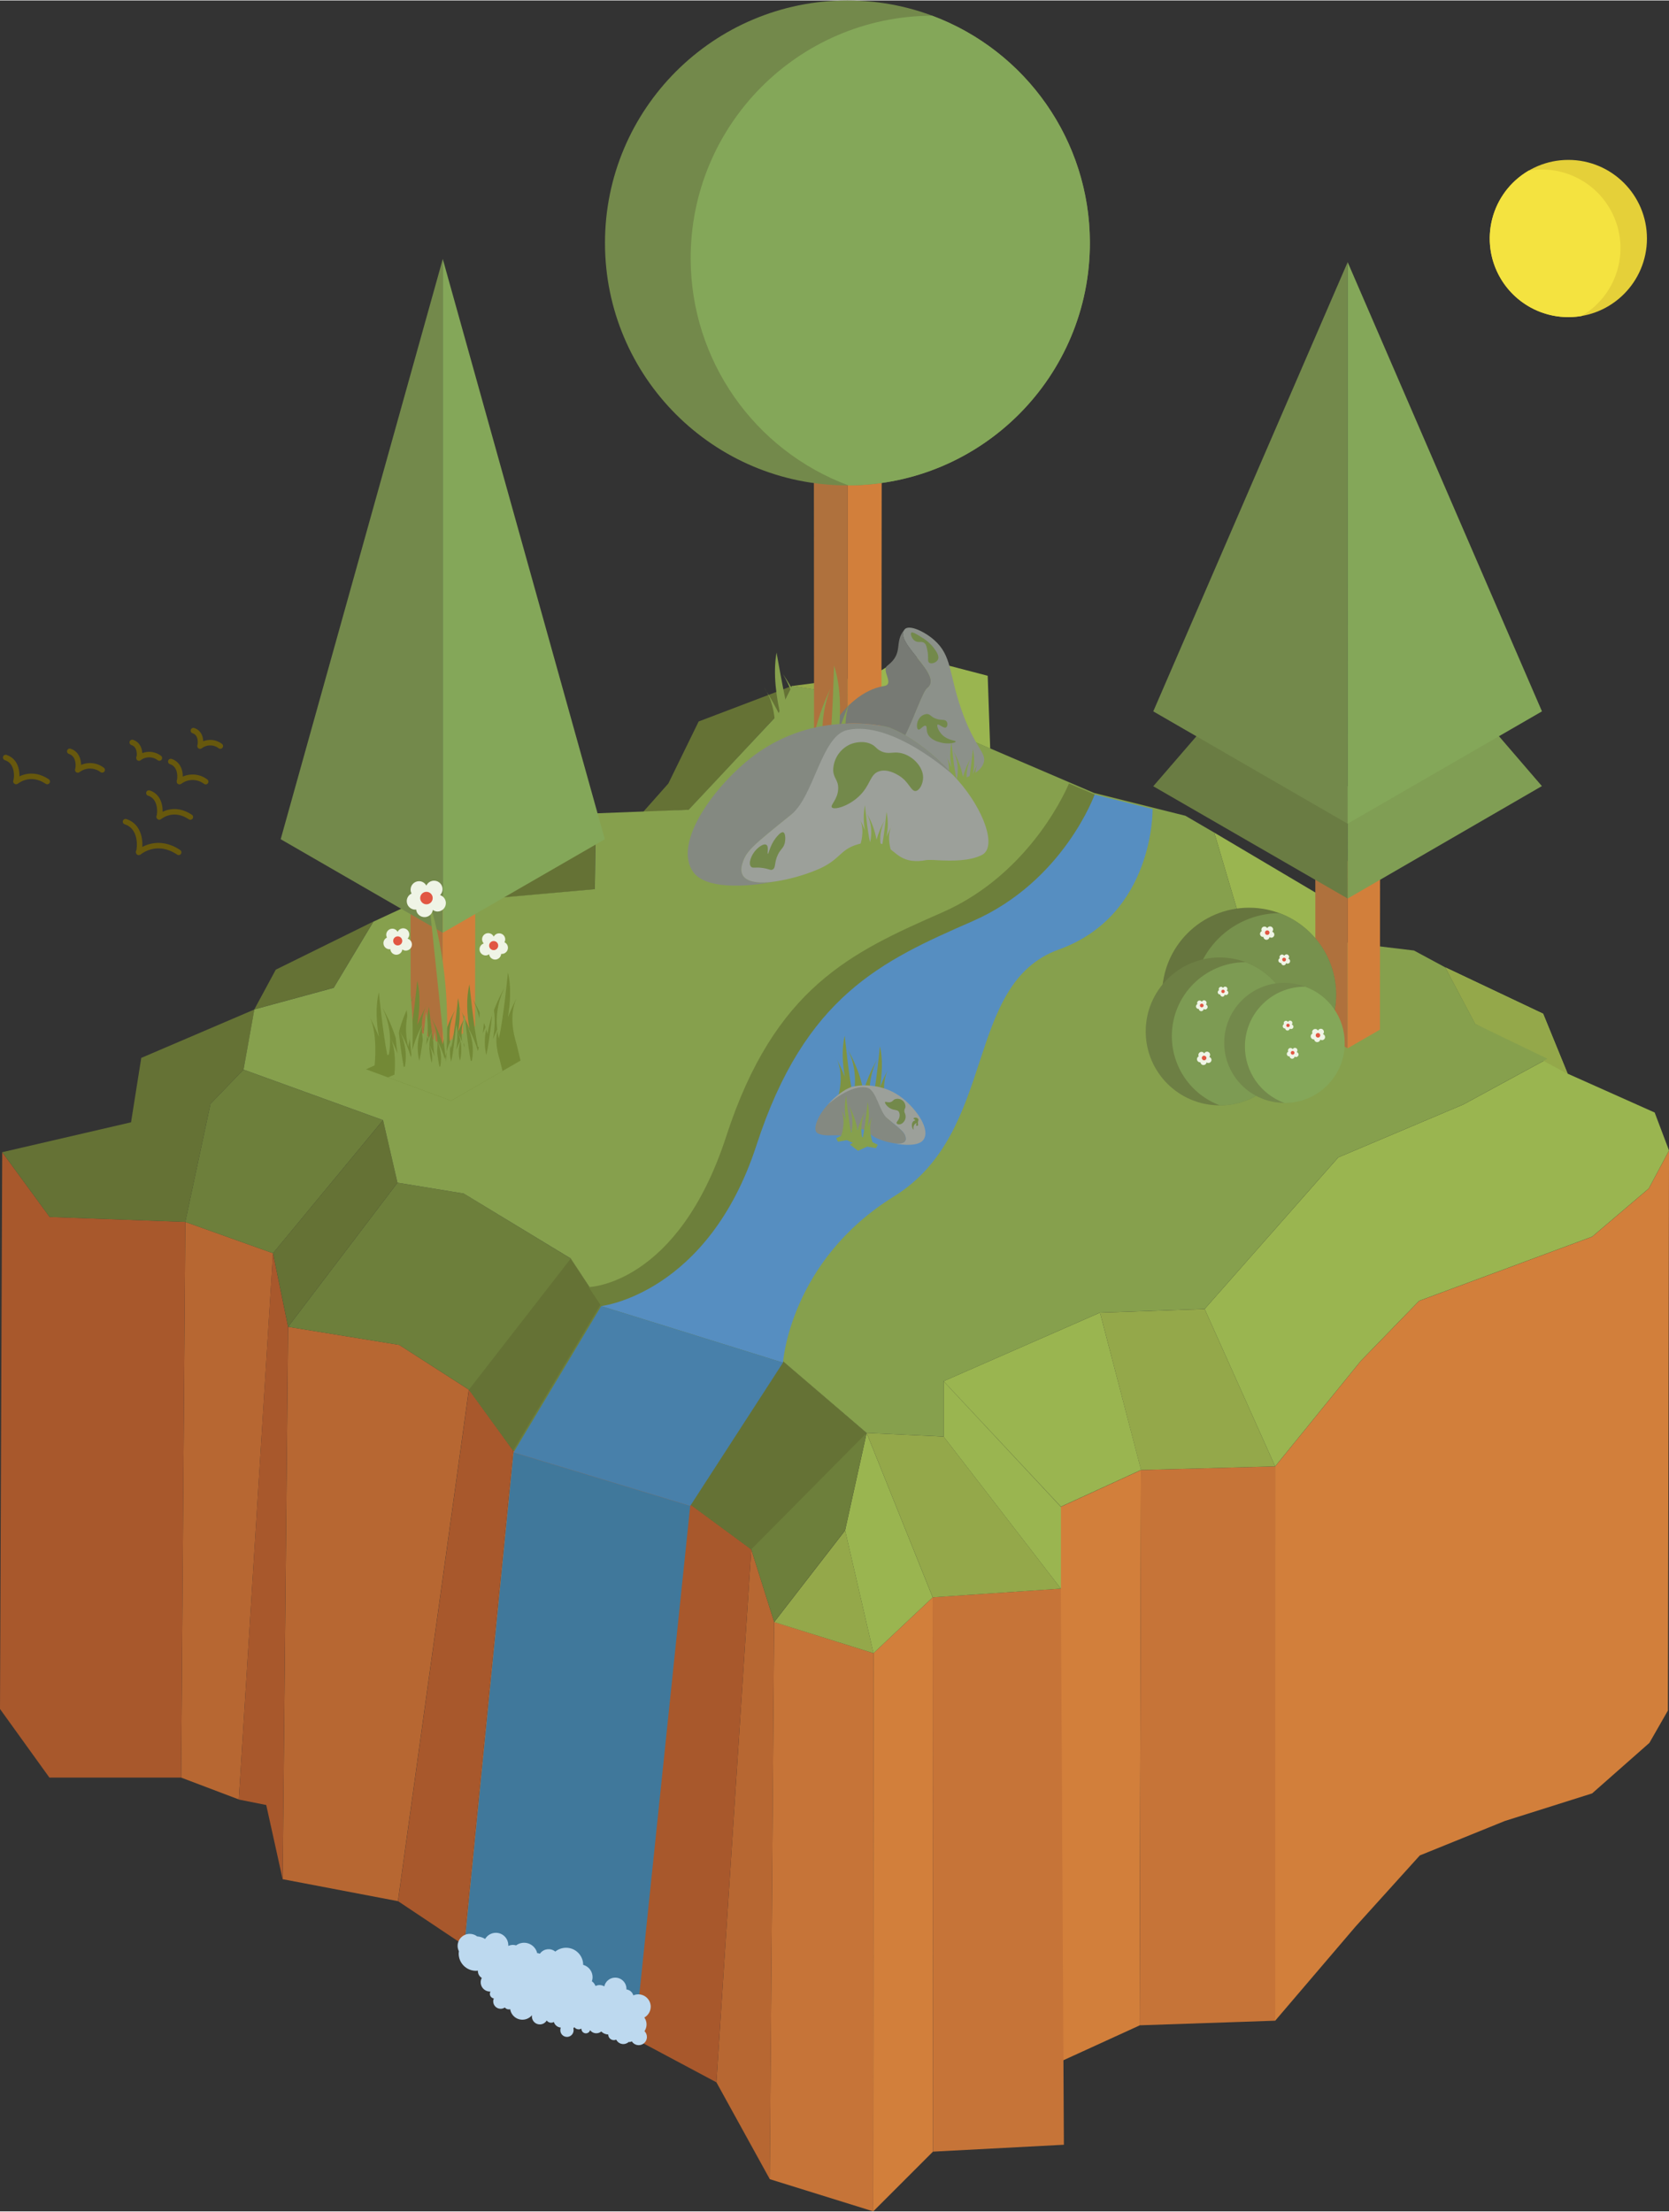 <?xml version="1.0" encoding="UTF-8"?>
<svg xmlns="http://www.w3.org/2000/svg" width="8.49in" height="11.25in" viewBox="0 0 611.45 809.89">
  <rect x="0" y="0" width="611.45" height="809.89" fill="#333333" stroke="none"/>
  <defs>
    <style>
      .cls-1 {
        fill: #6a7c43;
      }

      .cls-2 {
        fill: #f4e340;
      }

      .cls-3 {
        fill: #eff4e6;
      }

      .cls-4 {
        fill: #e5d039;
      }

      .cls-5 {
        fill: #7d9b53;
      }

      .cls-6 {
        fill: #7e9342;
      }

      .cls-7 {
        fill: #73894b;
      }

      .cls-8 {
        fill: #738936;
      }

      .cls-9 {
        fill: #657235;
      }

      .cls-10 {
        fill: #9ca09a;
      }

      .cls-11 {
        fill: #848981;
      }

      .cls-12 {
        fill: #84a759;
      }

      .cls-13 {
        fill: #b76732;
      }

      .cls-14 {
        fill: #66753e;
      }

      .cls-15 {
        fill: #8c918a;
      }

      .cls-16 {
        fill: #a8582c;
      }

      .cls-17 {
        fill: #af713d;
      }

      .cls-18 {
        fill: #bdd9ef;
      }

      .cls-19 {
        fill: #d27f3b;
      }

      .cls-20 {
        fill: #c67438;
      }

      .cls-21 {
        fill: #e15743;
      }

      .cls-22 {
        fill: #40789b;
      }

      .cls-23 {
        fill: #6d7f44;
      }

      .cls-24 {
        fill: #6d7f3b;
      }

      .cls-25 {
        fill: #94a84a;
      }

      .cls-26 {
        fill: #86a04d;
      }

      .cls-27 {
        fill: #9ab550;
      }

      .cls-28 {
        fill: #809e54;
      }

      .cls-29 {
        fill: #568ec1;
      }

      .cls-30 {
        fill: #4880aa;
      }

      .cls-31 {
        fill: #777a74;
      }

      .cls-32 {
        fill: #77914d;
      }

      .cls-33 {
        fill: none;
        stroke: #67580d;
        stroke-linecap: round;
        stroke-miterlimit: 10.03;
        stroke-width: 2.01px;
      }
    </style>
  </defs>
  <g id="campground">
    <g id="dirt">
      <path id="dirtL1" class="cls-19" d="M320,605.43l21.69-20.44,.1,203.03-21.88,21.88,.09-204.46Zm68.04,149.81l29.45-13.46,.51-203.43-29.36,13.46v29.98l-.6,173.44Zm79.1-15.15l29.45-34.5,23.57-26.08,31.14-12.62,31.98-10.1,20.99-18.51,6.78-11.85,.41-205.12-7.43,13.92-20.72,17.63-63.41,23.52-21.35,21.99-31.39,38.65-.02,203.1Z"/>
      <path id="dirtL2" class="cls-20" d="M418,538.31l49.16-1.32v203.06l-49.65,1.69,.49-203.43Zm-29.35,43.46l-46.97,3.18,.11,203.07,47.97-2.53-1.11-203.71Zm-105.03,12.22l-1.61,204.11,37.87,11.78,.12-204.46-36.38-11.43Z"/>
      <path id="dirtS1" class="cls-13" d="M283.63,593.99l-1.61,204.11-19.56-35.49,12.78-195.23,8.38,26.6Zm-113.68,118.37l15.08,21.12,47.26,13.07,20.4-195.76-64.69-19.59-18.05,181.16Zm-23.68-219.87l-40.72-6.63-2,202.35,42.23,8.05,25.98-187.38-25.5-16.39Zm-46.24-33.58l-32.14-11.47-1.52,203.56,21.12,8,12.54-200.08Z"/>
      <path id="dirtS2" class="cls-16" d="M252.68,550.77l22.56,16.62-12.78,195.23-30.17-16.09,20.4-195.76Zm-106.87,145.48l24.14,16.11,18.05-181.16-16.2-22.33-25.98,187.37Zm-58.32-37.21l10.05,2,6,27.15,2-202.35-5.53-26.98-12.52,200.18ZM0,625.86l18.1,25.13h48.27l1.52-203.56-49.7-1.81L.81,421.9l-.81,203.96Z"/>
    </g>
    <g id="campground-top">
      <path id="campgroundL1" class="cls-27" d="M319.96,247.19l12.21-7.54,29.68,7.73,.92,26.69-42.19-18.16-.62-8.72Zm169.9,97.48l-5.94-16.69-39.07-23.15,10.57,35.7,34.43,4.14Zm39.66,9.52l10.99,20.71,26.44,12.78-30.85,16.75-45.83,19.39-48.94,55.53,25.83,57.64,31.39-38.65,21.35-21.99,63.41-23.52,20.72-17.63,7.43-13.92-5.26-13.91-31.86-14.23-8.99-21.99-35.83-16.97Zm-126.52,126.48l-57.29,25.11,42.97,45.97,29.36-13.46-15.04-57.62Zm-82.99,124.75l21.69-20.44-24.2-60.21-7.89,35.68,10.39,44.97Zm25.69-99.6v20.28l42.97,55.71v-29.98l-42.97-46Z"/>
      <path id="campgroundL2" class="cls-25" d="M317.5,524.74l28.2,1.33,42.97,55.71-46.97,3.18-24.21-60.21Zm100.51,13.57l49.16-1.32-25.83-57.64-38.34,1.33,15.01,57.63Zm-108.39,22.15l-25.98,33.58,36.38,11.39-10.39-44.97Zm10.99-304.5l-.62-8.72-29.79,3.88,30.41,4.85Zm208.87,98.28l10.99,20.71,33.85,18.28-8.99-21.99-35.85-17Z"/>
      <path id="campgroundS1" class="cls-24" d="M140.33,410.16l-40.31,48.75-32.14-11.46,9.23-43.25,12.09-12.54,51.12,18.51Zm5.29,22.92l-40.07,52.79,40.72,6.64,25.52,16.39,37.29-48.04-39.19-23.81-24.28-3.97Zm63.46,27.76l-37.29,48.04,16.2,22.31,64.69,19.59,22.56,16.62,8.38,26.6,25.98-33.58,7.89-35.68-30.85-26.43-66.54-20.72-11.02-16.75Zm66.16,106.55l8.38,26.6,25.98-33.58,7.89-35.68-42.25,42.65Z"/>
      <path id="campgroundS2" class="cls-9" d="M140.33,410.16l5.29,22.92-40.07,52.79-5.53-26.98,40.31-48.72Zm77.53-84.56l.44-27.76-43.17,10.07-.35,21.63,43.08-3.94Zm72.28-74.48l-34.18,13-11.11,22.73-9.32,10.51,16.79-.9,32.57-34.82,5.26-10.52Zm-189.12,103.94l-7.84,14.52,29.08-7.93,14.54-24.25-35.79,17.65Zm-23.9,49.14l12.09-12.54,4-22.04-41.46,17.74-3.78,23.82,29.15-6.98Zm-9.23,43.25l9.23-43.25L.81,421.9l17.38,23.74,49.7,1.81Zm218.76,50.86l-33.98,52.47,22.56,16.62,42.25-42.65-30.83-26.43Zm-114.85,10.57l16.2,22.31,32.11-53.6-10.99-16.75-37.32,48.04Z"/>
      <polygon id="campround-base" class="cls-26" points="217.9 325.55 149.15 331.71 136.81 337.44 122.26 361.69 93.18 369.61 89.22 391.65 140.33 410.16 145.62 433.07 169.87 437.04 209.08 460.83 220.1 477.58 286.64 498.3 317.5 524.74 345.7 526.06 345.7 505.79 402.99 480.67 441.33 479.34 490.25 423.82 536.08 404.43 566.93 387.68 540.49 374.91 529.46 354.19 518.01 348.02 455.43 340.53 444.86 304.83 434.28 298.66 400.78 290.29 320.58 255.91 290.17 251.06 284.89 261.65 252.28 296.46 218.34 297.77 217.9 325.55"/>
    </g>
  </g>
  <g id="river">
    <path id="riverE" class="cls-24" d="M220.38,478.45l-4.73-7.14s32.65-.6,50.4-55.19,45.8-67.42,79.13-82.04c33.34-14.62,46.44-47.25,46.44-47.25l9.62,4.11s10.65,40.94-24.39,53.55c-35.04,12.62-79.49,92.84-117.68,116.51-38.19,23.67-38.81,17.46-38.81,17.46Z"/>
    <path id="riverL" class="cls-29" d="M286.85,498.99l-66.57-20.72s39.13-4.39,56.88-58.99c17.76-54.6,45.81-67.43,79.13-81.99,33.33-14.56,44.74-46.41,44.74-46.41l21.24,5.31s.67,38.85-34.37,51.47-22.21,66.77-60.38,90.44c-38.18,23.67-40.67,60.89-40.67,60.89Z"/>
    <polygon id="riverS1" class="cls-30" points="220.27 478.27 286.85 498.99 252.87 551.48 188.14 531.88 220.27 478.27"/>
    <polygon id="riverS2" class="cls-22" points="188.14 531.88 252.87 551.48 232.46 747.35 185.18 734.27 170.08 713.14 188.14 531.88"/>
    <path id="river-grass1" class="cls-6" d="M325.26,407.16c-1.07-3.39-2.76-10.73,.51-16.33-1.28,2.36-2.42,4.79-3.41,7.29,.78-4.73,1.15-10.29,0-15,0,0-1.36,14.07-2.84,21.14l-.51-.27c-.97-5.39-.18-10.94,2.25-15.85-2.14,3.67-3.8,7.59-4.96,11.67-1.14-8-5.74-15.56-5.74-15.56,2.66,5.31,3.37,11.39,2,17.17-1.56-6.61-3.07-22.19-3.07-22.19-1.19,4.69-.81,10.25,0,15-.99-2.5-2.13-4.93-3.41-7.3,3.27,5.61,1.58,13,.51,16.34l-3,1.55,1.1,2,5.17-.94,3.71,1.7-1.82,1,4.86,3.76,5.49-2.51,5.17,1,1.1-2-3.11-1.67Zm-6-1.85h0Z"/>
    <path id="river-rockL" class="cls-10" d="M331.7,416.17c-.5-1.66-1.34-2.35-6.55-6.54-3.01-2.31-6.51-3.91-10.23-4.67-6-1.36-11.3-.84-11.54-.59l-.09,.1c1.87-2.17,4.08-4.02,6.54-5.49,.7-.39,1.42-.72,2.17-1,2.44-.57,4.96-.71,7.45-.4,4.12,.42,8.03,2.01,11.27,4.6,5.21,4.19,10.28,11.51,7.55,15.22-1.62,2.21-6.65,2.09-11.06,1.23,2.9,.38,5.2-.07,4.49-2.46Z"/>
    <path id="river-rockS" class="cls-11" d="M302.8,405.01l.5-.54,.09-.1c.24-.25,8.27-7.45,14.26-6.1,3.47,.79,4.44,8.89,7.51,11.36,5.21,4.19,6.05,4.88,6.55,6.54,.71,2.39-1.59,2.84-4.49,2.41-1.81-.3-3.58-.8-5.29-1.48-3.73-1.48-3.09-3-6.42-3.69-.55-.12-1.13-.15-1.69-.08-2.1,.28-2.55,2.16-4.82,2.46-.63,.07-1.27,.05-1.89-.08h-1.71c-1.7,.08-4.16,.15-5.84-.73-2.02-1.04-.24-6.02,3.24-9.97Z"/>
    <path id="river-moss" class="cls-7" d="M334.83,412.1c.26-.53,.75-.9,.88-.81s-.23,.75,0,.94c.21,.09,.45,.02,.59-.16,.21-.27-.12-.56,0-1.22s.26-.61,.17-.93c-.1-.29-.34-.51-.63-.61-.51-.19-1.14,0-1.17,.24s.63,.37,.6,.61-.38,.17-.7,.43c-.37,.43-.55,1-.48,1.56,0,.81,.44,1.5,.57,1.47s-.2-.75,.17-1.52Zm-3.08-3.67c-.11-.76-.54-1.07-.42-1.9,.08-.56,.31-.63,.39-1.17,.04-.72-.19-1.44-.65-2-.77-.89-1.99-1.24-3.12-.9-.81,.29-.79,.83-1.66,1.08-1.08,.31-1.87-.31-2.05,0s.61,1.57,1.9,2.3c1.51,.86,2.55,.38,3.16,1.25,.32,.62,.39,1.33,.2,2-.29,1.27-1.22,1.73-1,2.2s1,.49,1.59,.3c1.19-.57,1.86-1.86,1.66-3.16Z"/>
    <path id="river-grass2" class="cls-26" d="M319.64,418.24c-.66-2.08-1.69-6.59,.32-10-.79,1.45-1.49,2.94-2.1,4.47,.61-3.03,.61-6.16,0-9.19,0,0-.84,8.64-1.75,13l-.31-.17c-.59-3.31-.11-6.72,1.38-9.73-1.29,2.25-2.3,4.65-3,7.15-.61-3.37-1.8-6.6-3.53-9.56,1.64,3.26,2.07,7,1.21,10.55-.95-4.07-1.88-13.63-1.88-13.63-.61,3.04-.61,6.16,0,9.2-.61-1.53-1.31-3.03-2.1-4.48,2,3.44,1,8,.31,10l-1.85,.95,.67,1.25,3.18-.58,2.28,1-1.12,.6,3,2.31,3.38-1.54,3.17,.58,.68-1.25-1.94-.93Zm-3.69-1.14h0Z"/>
    <path id="river-bubbles" class="cls-18" d="M238.4,734.96c0-2.52-2.03-4.56-4.55-4.57-.63,0-1.25,.13-1.83,.38-.33-1.17-1.32-2.02-2.52-2.17,0-.08,0-.15,0-.23,0-2.27-1.85-4.1-4.12-4.1-1.92,0-3.58,1.34-4,3.21-.52-.32-1.12-.48-1.73-.49-.51,0-1.02,.13-1.48,.35-.26-.7-.72-1.3-1.33-1.74,.17-.48,.26-.98,.26-1.48,0-2.11-1.41-3.97-3.45-4.53h0c0-3.46-2.82-6.27-6.28-6.26-1.43,0-2.83,.5-3.94,1.4-1.65-1.36-4.09-1.11-5.45,.54-.06,.08-.13,.16-.18,.24-.32-.13-.66-.2-1-.21-.62-2.65-3.28-4.29-5.93-3.67-.65,.15-1.26,.43-1.79,.83-.37-.11-.75-.17-1.14-.18-.59,0-1.18,.14-1.72,.38,0-.08,0-.17,0-.25,0-2.52-2.04-4.56-4.56-4.56-1.61,0-3.11,.86-3.93,2.25-.88-.54-1.88-.86-2.92-.93-.77-.6-1.71-.93-2.69-.93-2.45-.02-4.45,1.95-4.47,4.4,0,.67,.16,1.33,.46,1.93-.04,.29-.07,.58-.07,.87,0,3.5,2.83,6.33,6.33,6.33h0c.24,0,.47-.03,.71-.06,0,.06,0,.11,0,.17,0,1.02,.54,1.97,1.42,2.49-.88,1.66-.26,3.72,1.4,4.6,.49,.26,1.04,.4,1.6,.4h.18c-.14,.25-.22,.53-.22,.82,0,.85,.61,1.57,1.45,1.7-.59,1.39,.05,2.99,1.44,3.58,.34,.14,.7,.22,1.07,.22,.55,0,1.08-.17,1.53-.48,.06,.08,.13,.15,.2,.22,.48,.43,1.14,.59,1.76,.42,.39,2.48,2.71,4.17,5.19,3.78,1.1-.17,2.1-.75,2.81-1.61-.03,.16-.04,.32-.05,.48,0,1.61,1.31,2.92,2.92,2.91,1.04,0,1.99-.55,2.51-1.44,.6,.83,1.73,1.06,2.62,.55,.34,1.14,1.35,1.95,2.53,2.05-.1,.27-.15,.55-.15,.83-.09,1.34,.93,2.49,2.27,2.58s2.49-.93,2.58-2.27c0-.1,0-.21,0-.31,0-.21-.03-.41-.09-.61,.14-.1,.26-.22,.36-.36,.39,.5,.99,.79,1.62,.79,.35,0,.69-.09,1-.26v.08c-.02,.89,.69,1.62,1.58,1.64,.72,.01,1.36-.45,1.57-1.14,.98,1.26,2.79,1.49,4.05,.51,.02-.01,.04-.03,.06-.04,.67,.68,1.58,1.07,2.54,1.09h0c0,1.14,.93,2.07,2.07,2.07h0c.29,0,.58-.06,.85-.19,.7,1.44,2.44,2.04,3.88,1.33,.24-.12,.47-.27,.67-.45,.09,0,.18,0,.27,0,.32,0,.63-.08,.9-.24,.89,1.4,2.74,1.81,4.14,.92,.87-.55,1.39-1.52,1.39-2.55,0-.79-.32-1.55-.88-2.11,1.02-1.52,1-3.51-.06-5,1.42-.79,2.31-2.29,2.33-3.92Zm-12.12-2.53h0Z"/>
  </g>
  <g id="birds">
    <path id="birds-2" class="cls-33" d="M69.73,299.12c-5.81-3.9-10.41-.76-11.37,0m-.07-.06c.37-.79,1.14-7.1-3.74-8.72m8.02-11.55c4.12,1.35,3.47,6.67,3.15,7.33,0,0,0,.08,.06,.05,2.83-2.15,6.74-2.15,9.57,0m-4.5-18.7c3.17,1,2.68,5.14,2.44,5.66,0,0,0,.05,.05,0,2.18-1.66,5.2-1.66,7.37,0m-32.26-1.33c3.22,1.06,2.77,5.22,2.47,5.71,0,0,0,.06,0,0,2.21-1.68,5.27-1.68,7.47,0m-32.83-2.46c3.82,1.25,3.22,6.19,2.93,6.81,0,0,0,.07,.06,0,2.62-1.99,6.25-1.99,8.88,0m8.56,18.96c6.27,2.06,5.29,10.15,4.79,11.16,0,.06,0,.12,.1,.08,1.21-.95,7.12-5.02,14.58,0M2.08,277.32c4.91,1.62,4.13,7.94,3.75,8.74m.07,.06c1-.74,5.58-3.89,11.4,0"/>
  </g>
  <g id="fir">
    <polygon id="fir-trunkS" class="cls-17" points="150.38 320.98 150.48 375.82 162.2 382.69 162.2 382.64 162.2 327.85 150.38 320.98"/>
    <polygon id="fir-trunkL" class="cls-19" points="162.2 327.8 162.2 327.85 162.2 382.64 174.03 375.82 174.12 320.98 162.2 327.8"/>
    <polyline id="firS" class="cls-7" points="162.22 94.69 102.83 307.25 162.21 341.53"/>
    <polygon id="firL" class="cls-12" points="162.21 94.7 221.57 307.27 162.21 341.52 162.21 94.7"/>
  </g>
  <g id="grass">
    <path id="grassS" class="cls-8" d="M189.24,382.29c-1.17-3.69-3-11.7,.55-17.82-1.39,2.58-2.62,5.25-3.7,7.97,.85-5.15,1.26-11.22,0-16.34,0,0-1.65,17.01-3.34,24.21-1.51-6.3-.75-12.94,2.14-18.74,0,0-5,8.26-6.26,17.01-1.27-4.46-3.09-8.74-5.43-12.74,2.66,5.35,3.53,11.41,2.47,17.29l-.58,.32c-1.6-7.71-3.09-23.07-3.09-23.07-1.29,5.06-.91,11.16-.04,16.33-.56-1.45-1.18-2.83-1.74-4,.13-.28,.27-.56,.43-.83,0,0-.17,.3-.44,.82-.86-1.84-1.61-3.25-1.87-3.73-.08-1.19-.26-2.37-.54-3.52,0,0-1.25,12.87-2.53,18.34-1.15-4.78-.57-9.8,1.63-14.2-2.33,3.98-3.93,8.33-4.75,12.86-.95-3.35-2.31-6.57-4.06-9.58,2.02,4.05,2.67,8.64,1.87,13.09l-.43,.23c-1.21-5.84-2.34-17.47-2.34-17.47-1,3.87-.68,8.47,0,12.37-.79-1.93-1.68-3.82-2.67-5.65,0-2.8,.72-5.55,2.07-8-1.39,2.58-2.64,5.23-3.72,7.95,.85-5.15,1.26-11.22,0-16.34,0,0-1.65,17.01-3.34,24.21-1.51-6.3-.75-12.94,2.14-18.74,0,0-5,8.26-6.25,17.01-1.27-4.45-3.09-8.73-5.42-12.73,2.66,5.35,3.53,11.41,2.47,17.29l-.57,.3c-1.6-7.71-3.09-23.07-3.09-23.07-1.3,5.12-.89,11.18,0,16.35-1.09-2.74-2.34-5.41-3.73-8,3.57,6.12,2.16,18.44,2.16,18.44l-3.15,1.43,31.19,11.52,25.43-14.72m-48.55-.84h0Zm13.58-3.3c-.83-2.84-1.24-5.79-1.21-8.75,1.29,2.73,1.71,5.78,1.21,8.75Zm14.2-11c-.57,1.13-1.38,2.82-2.09,4.62,.52-2.94,.69-5.94,.51-8.92,.75,1.36,1.28,2.82,1.58,4.34v-.04Zm-.25,10c-.63-2.72-1-6.53,.27-9.91,.58,3.31,.49,6.69-.27,9.96v-.05Z"/>
    <path id="grassL" class="cls-26" d="M182.99,387.69c-.87-2.73-2.23-8.66,.41-13.18-1.03,1.93-1.95,3.91-2.76,5.94,.63-3.82,.94-8.31,0-12.09,0,0-1.21,12.57-2.47,17.92-1.12-4.66-.55-9.57,1.59-13.87-2.28,3.87-3.86,8.1-4.67,12.51-.94-3.29-2.28-6.45-4-9.4,1.97,3.96,2.61,8.45,1.82,12.79l-.41,.22c-1.16-5.7-2.26-17.09-2.26-17.09-1,3.79-.66,8.28,0,12.09-.42-1.07-.88-2.09-1.3-3,.1-.21,.21-.42,.32-.63l-.32,.62c-.64-1.37-1.2-2.41-1.39-2.76-.06-.86-.19-1.71-.4-2.55,0,0-.92,9.52-1.87,13.58-.85-3.54-.42-7.26,1.2-10.51-1.72,2.95-2.9,6.17-3.51,9.52-.7-2.49-1.71-4.88-3-7.12,1.49,3.03,1.96,6.46,1.34,9.77l-.31,.17c-.91-4.36-1.74-12.97-1.74-12.97-.61,3.02-.61,6.14,0,9.16-.57-1.43-1.22-2.83-1.94-4.19,0-2.07,.53-4.11,1.53-5.92-1.03,1.91-1.95,3.88-2.76,5.89,.63-3.82,.94-8.31,0-12.09,0,0-1.21,12.57-2.47,17.92-1.13-4.66-.59-9.57,1.54-13.87-2.27,3.89-3.83,8.14-4.63,12.56-.94-3.29-2.28-6.45-4-9.4,1.97,3.96,2.61,8.45,1.82,12.79l-.41,.23c-1.19-5.71-2.29-17.08-2.29-17.08-1,3.79-.66,8.28,0,12.09-.8-2.02-1.72-3.98-2.75-5.89,2.64,4.53,1.59,13.65,1.59,13.65l-2.3,1,23.09,8.53,18.83-10.86m-35.95-.62h0Zm10-2.45c-.61-2.1-.91-4.28-.89-6.47,.96,2.01,1.29,4.27,.93,6.47h-.04Zm10.5-8.11c-.42,.84-1,2.09-1.54,3.42,.39-2.18,.51-4.39,.37-6.6,.56,.99,.97,2.06,1.21,3.18h-.04Zm-.14,7.46c-.65-2.41-.58-4.97,.2-7.34,.42,2.44,.35,4.93-.2,7.34Zm-11.36-58.8c6.45,21.14,7.42,40.5,6.22,59.14m16.84-42.02c-4.66,15.28-5.36,29.26-4.49,42.73m-24.84-1.67c.87-13.48,.16-27.46-4.5-42.74"/>
    <path id="grass-flowerP" class="cls-3" d="M161.25,327.7c.56-.57,.88-1.35,.88-2.15,0-1.72-1.39-3.11-3.11-3.11-1.21,0-2.31,.7-2.82,1.8-.53-.98-1.55-1.6-2.67-1.61-1.72,0-3.11,1.39-3.11,3.11h0c0,.5,.13,.98,.37,1.41-1.08,.51-1.77,1.59-1.77,2.78,0,1.72,1.4,3.12,3.12,3.12h0c.11,0,.21-.06,.32-.07,.14,1.69,1.63,2.94,3.32,2.8,1.43-.12,2.59-1.22,2.78-2.64,.5,.38,1.11,.59,1.74,.6,1.71-.02,3.07-1.42,3.05-3.13-.02-1.29-.83-2.44-2.05-2.87l-.05-.04Zm-4,2.51c-.5-.38-1.12-.6-1.75-.61-.11,.01-.22,.04-.32,.07-.02-.4-.12-.78-.3-1.14,.64-.31,1.15-.83,1.46-1.47,.38,.66,1.01,1.15,1.74,1.37-.46,.49-.74,1.12-.81,1.78h-.02Zm28.84,16.81c0,1.24-1.01,2.25-2.25,2.25-.08,0-.16,0-.24,0-.08,1.22-1.13,2.14-2.35,2.07-1.06-.07-1.93-.89-2.05-1.95-.37,.27-.81,.43-1.26,.44-1.25,0-2.26-1.01-2.26-2.26,0-.97,.62-1.83,1.55-2.13-.85-.9-.81-2.32,.08-3.17,.9-.85,2.32-.81,3.17,.08,.16,.17,.3,.37,.4,.58,.57-1.09,1.91-1.52,3.01-.96,.75,.39,1.22,1.17,1.2,2.02,0,.35-.1,.69-.27,1,.78,.38,1.27,1.16,1.27,2.02Zm-35.18-1.21c0,1.24-1.01,2.25-2.25,2.25-.46,0-.9-.16-1.26-.44-.14,1.21-1.24,2.08-2.45,1.94-1.06-.12-1.88-.99-1.95-2.05-.08,.02-.16,.04-.24,.05-1.24,.03-2.26-.95-2.29-2.19-.02-.89,.49-1.71,1.29-2.09-.17-.31-.26-.65-.27-1,0-1.24,1.01-2.25,2.25-2.25,.81,0,1.54,.45,1.93,1.16,.52-1.12,1.85-1.61,2.97-1.1,1.12,.52,1.61,1.85,1.1,2.97-.11,.23-.25,.44-.43,.62,.94,.27,1.59,1.13,1.6,2.11Z"/>
    <path id="grass-flowerC" class="cls-21" d="M158.52,328.81c0,1.27-1.03,2.29-2.29,2.29s-2.29-1.03-2.29-2.29,1.03-2.29,2.29-2.29h0c1.27,0,2.29,1.03,2.29,2.29Zm22.34,15.75c-.92,0-1.66,.74-1.66,1.66,0,.92,.74,1.66,1.66,1.66,.92,0,1.66-.74,1.66-1.66h0c0-.92-.74-1.66-1.65-1.66h-.01Zm-35.14-1.72c-.92,0-1.67,.73-1.67,1.65,0,.92,.73,1.67,1.65,1.67,.92,0,1.67-.73,1.67-1.65h0c0-.92-.74-1.67-1.65-1.67Z"/>
  </g>
  <g id="spruce">
    <polygon id="spruce-trunkS" class="cls-17" points="481.9 376.99 493.72 383.84 493.72 315.25 481.87 308.42 481.9 376.99"/>
    <polygon id="spruce-trunkL" class="cls-19" points="493.72 383.84 505.55 377.01 505.6 308.4 493.7 315.27 493.72 383.84"/>
    <polygon id="spruce1S" class="cls-1" points="446.2 260.41 422.5 287.85 493.76 329 493.71 287.86 446.2 260.41"/>
    <polygon id="spruce1L" class="cls-28" points="493.71 287.78 493.74 328.98 564.88 287.79 541.29 260.38 493.71 287.78"/>
    <polyline id="spruce2S" class="cls-7" points="493.73 95.85 422.51 260.42 493.71 301.57"/>
    <polygon id="spruce2L" class="cls-12" points="493.73 95.87 564.91 260.42 493.7 301.56 493.73 95.87"/>
  </g>
  <g id="bushes">
    <circle id="bushes3S" class="cls-14" cx="457.61" cy="364.21" r="31.87"/>
    <path id="bushes3L" class="cls-32" d="M468.75,334.33c-17.6,.08-31.8,14.42-31.72,32.02,.06,13.25,8.32,25.09,20.74,29.71,17.6-.08,31.8-14.42,31.72-32.02-.06-13.25-8.32-25.09-20.74-29.71Z"/>
    <circle id="bushes2S" class="cls-23" cx="446.83" cy="377.66" r="27.09"/>
    <path id="bushes2L" class="cls-5" d="M456.29,352.29c-14.96,.06-27.04,12.24-26.98,27.2,.05,11.27,7.07,21.34,17.63,25.27,14.96-.06,27.04-12.24,26.98-27.2-.05-11.27-7.07-21.34-17.63-25.27Z"/>
    <circle id="bushes1S" class="cls-7" cx="470.48" cy="381.84" r="21.98"/>
    <path id="bushes1L" class="cls-12" d="M478.16,361.27c-12.12-.07-22.01,9.71-22.07,21.83-.05,9.29,5.75,17.61,14.49,20.77,12.12,.07,22.01-9.71,22.07-21.83,.05-9.29-5.75-17.61-14.49-20.77Z"/>
    <path id="bushes-flowerP" class="cls-3" d="M472.51,376.63c.14,.1,.31,.16,.48,.16,.46,.02,.85-.35,.87-.81,.01-.39-.24-.74-.62-.84,.15-.16,.24-.37,.24-.59,0-.47-.38-.85-.85-.85-.33,0-.63,.2-.76,.5-.22-.41-.73-.56-1.13-.34-.28,.15-.45,.44-.44,.75,0,.13,.04,.26,.1,.38-.42,.21-.59,.72-.38,1.14,.14,.28,.43,.46,.75,.47h.08c.05,.46,.46,.79,.92,.74,.39-.04,.7-.35,.74-.74v.03Zm-1-1.26c.17-.09,.31-.23,.39-.4,.1,.18,.27,.32,.47,.38-.12,.13-.19,.3-.21,.48-.14-.11-.31-.17-.48-.17h-.09c-.01-.1-.04-.2-.08-.29Zm-22.06-12.68c.15-.16,.24-.37,.24-.59,0-.47-.38-.85-.85-.85-.33,0-.63,.19-.77,.49-.15-.26-.43-.43-.73-.43-.47,0-.85,.38-.85,.85h0c0,.13,.04,.26,.1,.38-.42,.21-.59,.72-.38,1.14,.14,.28,.43,.46,.75,.47h.09c.04,.44,.4,.77,.84,.78,.42-.01,.76-.34,.79-.76,.14,.11,.31,.17,.48,.17,.47,0,.85-.38,.85-.85h0c0-.36-.22-.68-.56-.8Zm-1.09,.68c-.14-.1-.3-.16-.47-.16h-.09c0-.11-.04-.22-.09-.32,.18-.08,.32-.22,.4-.4,.1,.18,.27,.32,.47,.39-.12,.14-.2,.31-.22,.49Zm36.33,15.26c.21-.21,.33-.49,.33-.79,0-.63-.5-1.14-1.12-1.15-.45,0-.87,.26-1.05,.67-.2-.37-.58-.6-1-.59-.63,0-1.14,.51-1.14,1.14,0,.18,.05,.36,.14,.52-.57,.26-.82,.92-.56,1.49,.19,.41,.6,.67,1.05,.66h.12c.06,.62,.62,1.07,1.24,1,.51-.05,.92-.44,1-.94,.18,.14,.41,.22,.64,.22,.63-.01,1.13-.53,1.11-1.16-.01-.48-.32-.9-.77-1.05l.02-.02Zm-1.45,.92c-.19-.14-.41-.22-.65-.22h-.11c-.02-.14-.06-.29-.12-.42,.23-.11,.42-.3,.53-.53,.14,.25,.37,.43,.64,.52-.17,.17-.28,.4-.29,.65Zm-17.14-38.48c.2-.2,.31-.47,.32-.75,0-.63-.52-1.13-1.15-1.13-.44,0-.83,.26-1.02,.65-.2-.37-.58-.59-1-.59-.62,0-1.13,.5-1.13,1.13,0,.19,.04,.37,.13,.53-.38,.18-.63,.57-.64,1,0,.63,.51,1.14,1.14,1.14h.12c.04,.62,.57,1.08,1.19,1.04,.54-.03,.98-.45,1.04-.98,.19,.14,.41,.22,.65,.22,.63-.01,1.13-.53,1.11-1.16-.01-.48-.32-.9-.77-1.05v-.04Zm-1.45,.92c-.18-.14-.41-.22-.64-.22h-.12c-.01-.15-.05-.29-.11-.42,.23-.11,.42-.3,.53-.53,.14,.24,.36,.43,.63,.51-.16,.19-.26,.41-.29,.66Zm-21.65,45.02c.44-.45,.44-1.17-.01-1.61-.21-.21-.5-.33-.81-.33-.43,.01-.82,.27-1,.67-.2-.37-.58-.6-1-.59-.63,0-1.14,.51-1.14,1.14,0,.18,.04,.35,.13,.51-.57,.27-.81,.95-.54,1.52,.19,.4,.6,.65,1.04,.65h.12c.06,.62,.62,1.07,1.24,1,.51-.05,.92-.44,1-.94,.2,.14,.43,.2,.67,.19,.63,0,1.14-.51,1.14-1.14,0-.5-.35-.94-.84-1.07Zm-1.46,.92c-.18-.14-.41-.22-.64-.23h-.12c-.01-.15-.05-.29-.11-.42,.23-.11,.42-.3,.53-.54,.14,.25,.37,.43,.64,.52-.17,.18-.28,.42-.3,.67Zm33.53-2.7c.35-.37,.34-.96-.03-1.31-.17-.16-.4-.25-.63-.25-.36,0-.68,.21-.83,.53-.24-.45-.8-.61-1.24-.37-.3,.16-.49,.48-.48,.82,0,.15,.04,.29,.11,.42-.46,.21-.67,.75-.46,1.21,.15,.34,.49,.55,.86,.54h.1c.03,.48,.43,.85,.91,.86,.46,0,.85-.35,.91-.81,.15,.12,.33,.18,.52,.18,.51,0,.92-.4,.93-.91,0-.41-.26-.77-.65-.89v-.02Zm-1.19,.75c-.15-.12-.33-.18-.52-.18h-.09c-.01-.12-.05-.23-.1-.34,.19-.09,.35-.24,.44-.43,.11,.2,.29,.35,.51,.42-.13,.14-.21,.31-.24,.5v.03Zm-2.73-33.35c.39,.32,.96,.27,1.28-.12,.15-.18,.22-.4,.21-.63,0-.4-.26-.76-.65-.88,.17-.17,.27-.4,.27-.64,0-.51-.42-.93-.93-.93h0c-.36,0-.69,.21-.84,.54-.16-.29-.46-.48-.8-.48-.51,0-.93,.42-.93,.93h0c0,.15,.04,.29,.11,.42-.32,.15-.53,.47-.53,.83,0,.51,.42,.93,.94,.93h.09c.04,.48,.44,.85,.92,.85,.45-.02,.81-.37,.86-.82Zm-1.1-1.33c.19-.09,.35-.25,.44-.44,.11,.2,.29,.35,.51,.42-.13,.15-.2,.33-.23,.52-.15-.11-.33-.17-.52-.18h-.1c-.01-.11-.04-.22-.1-.32Zm-30.88,18.1c.04,.48,.43,.84,.91,.85,.46,0,.85-.35,.91-.81,.15,.12,.33,.18,.52,.19,.51-.01,.92-.44,.91-.95,0-.39-.26-.73-.63-.86,.17-.17,.26-.4,.26-.64,0-.51-.42-.92-.94-.92-.35,0-.68,.21-.83,.53-.25-.44-.81-.6-1.25-.34-.29,.16-.46,.47-.46,.79,0,.15,.04,.29,.11,.42-.32,.15-.53,.47-.53,.83,0,.51,.42,.93,.93,.93h0l.1-.02Zm1.15-1.77c.12,.2,.3,.35,.52,.42-.13,.15-.21,.33-.24,.52-.15-.12-.33-.18-.52-.18h-.1c0-.12-.04-.23-.09-.34,.19-.09,.34-.24,.43-.42Z"/>
    <path id="bushes-flowerC" class="cls-21" d="M472.5,375.45c0,.35-.28,.63-.63,.63-.35,0-.63-.28-.63-.63,0-.35,.28-.63,.63-.63s.63,.28,.63,.63h0Zm-24.42-13.08c-.35,0-.63,.27-.64,.62s.27,.63,.62,.64,.63-.27,.64-.62c0,0,0-.01,0-.02,0-.34-.28-.61-.62-.62Zm34.77,15.87c-.46,0-.84,.38-.84,.84,0,.46,.38,.84,.84,.84,.46,0,.84-.38,.84-.84h0c0-.46-.38-.83-.84-.84Zm-18.59-37.6c-.46,0-.84,.38-.84,.84s.38,.84,.84,.84,.84-.38,.84-.84-.38-.84-.84-.84h0Zm-23.11,45.9c-.47,0-.85,.37-.86,.84,0,.47,.37,.85,.84,.86,.47,0,.85-.37,.86-.84,0,0,0-.01,0-.02-.02-.45-.39-.8-.84-.81v-.03Zm32.41-1.73c-.37,0-.68,.3-.68,.68s.3,.68,.68,.68,.68-.3,.68-.68-.3-.68-.68-.68h0Zm-3.11-34.16c-.38,0-.69,.3-.7,.68,0,.38,.3,.69,.68,.7,.38,0,.69-.3,.7-.68h0c0-.39-.3-.69-.68-.7Zm-29.5,17.5c0-.37-.31-.67-.69-.67-.37,0-.67,.31-.67,.69,0,.37,.31,.67,.68,.67,.37,0,.68-.3,.68-.68h0Z"/>
  </g>
  <g id="maple">
    <polygon id="maple-trunkS" class="cls-17" points="298.24 280.07 310.57 287.28 310.57 172.63 298.17 165.41 298.24 280.07"/>
    <polygon id="maple-trunkL" class="cls-19" points="310.57 287.21 322.91 280.07 323.02 165.41 310.57 172.59 310.57 287.21"/>
    <circle id="mapleS" class="cls-7" cx="310.46" cy="88.82" r="88.82"/>
    <path id="mapleL" class="cls-12" d="M341.49,5.58c-49.06,.2-88.66,40.14-88.46,89.2,.15,36.96,23.17,69.95,57.8,82.86,49.06-.2,88.66-40.14,88.46-89.2-.15-36.96-23.17-69.95-57.8-82.86Z"/>
  </g>
  <g id="rocks">
    <path id="rocks2S" class="cls-31" d="M325.79,266.34c2.04,.8,4.02,1.75,5.92,2.84,3.19-6.26,6.41-16.01,8.03-17.26,6.26-4.82-12.47-16.67-8.31-21.54-4.17,4.87-.07,8.48-6.33,13.3-2.37,1.81,2.83,6.85-1.31,7.48-7.33,1.12-14.56,7.51-18.36,14.07,11.18-1.22,19.57,.82,20.35,1.11Z"/>
    <path id="rocks2L" class="cls-15" d="M339.69,251.92c-1.62,1.25-4.84,10.97-8.03,17.26,6.73,4.02,12.77,9.09,17.91,15.02,.46,.49,.92,1,1.36,1.48,4.76-1.31,8.25-3.34,9.34-6.09,1.57-3.93-3.21-5.56-8.2-20.22-4.41-12.82-3.35-19.33-9.75-25.02-3.71-3.29-9.3-5.81-10.89-3.99-4.17,4.9,14.57,16.75,8.26,21.57Z"/>
    <path id="rocks-grass2" class="cls-26" d="M358.2,288.89c-.66-2.07-1.7-6.57,.31-9.97-.78,1.45-1.47,2.94-2.08,4.47,.6-3.03,.6-6.15,0-9.17,0,0-.84,8.62-1.74,12.96l-.32-.17c-.59-3.3-.11-6.7,1.39-9.7-1.29,2.24-2.29,4.64-2.99,7.13-.61-3.36-1.79-6.58-3.51-9.53,1.62,3.26,2.05,6.98,1.21,10.52-1-4.05-1.88-13.59-1.88-13.59-.6,3.03-.6,6.15,0,9.17-.61-1.53-1.31-3.02-2.08-4.47,1.99,3.43,1,7.98,.31,9.97l-1.85,1,.68,1.25,3.17-.57,2.26,1-1.12,.6,2.99,2.31,3.36-1.55,3.17,.58,.67-1.25-1.93-.99Zm-3.68-1.14h0Zm-41.45-5.98c-2.11-5.31-5.67-16.87-1.09-26.24-1.77,3.94-3.31,7.98-4.62,12.11,.69-7.67,.65-16.62-1.81-24,0,0-.55,22.71-2.08,34.21l-.86-.38c-2.18-8.52-1.56-17.52,1.78-25.66-2.99,6.12-5.19,12.59-6.57,19.26-2.72-12.66-10.97-24.27-10.97-24.27,4.87,8.21,6.7,17.87,5.16,27.29-3.27-10.44-7.51-35.21-7.51-35.21-1.37,7.66-.11,16.53,1.69,24.01-1.89-3.88-3.99-7.65-6.31-11.29,5.89,8.61,4.05,20.56,2.72,26.12l-4.67,2.88,1.99,3.13,8.19-2.13,6.12,2.27-2.8,1.72,8.24,5.46,8.51-4.66,8.4,.9,1.53-3.39-5.02-2.13Zm-9.85-2.27h0Z"/>
    <path id="rocks1S" class="cls-11" d="M271.98,316.15c1.37-4.55,3.65-6.43,17.88-17.88,8.38-6.74,18.47-10.6,27.92-12.75,16.36-3.7,30.88-2.28,31.54-1.59l.25,.27c-5.12-5.92-11.15-10.99-17.86-15.02-1.9-1.1-3.87-2.05-5.91-2.84-.78-.29-9.17-2.32-20.35-1.11-11.26,1.13-21.96,5.5-30.79,12.57-14.23,11.45-28.08,31.43-20.63,41.56,4.43,5.98,18.16,5.69,30.22,3.34-7.94,1.19-14.22-.03-12.27-6.56Z"/>
    <path id="rocks1L" class="cls-10" d="M350.93,285.67c-.44-.5-.9-1-1.36-1.48l-.25-.27c-.66-.7-22.6-20.36-38.95-16.66-9.47,2.15-12.14,24.31-20.54,31-14.2,11.45-16.48,13.33-17.85,17.88-1.99,6.53,4.33,7.75,12.27,6.56,4.95-.79,9.79-2.13,14.44-3.99,10.17-4.05,8.43-8.26,17.54-10.06,1.51-.34,3.07-.42,4.61-.24,5.73,.76,6.98,5.9,13.16,6.73,1.72,.2,3.46,.13,5.16-.21,.38-.06,.76-.08,1.14-.08,.91,0,2.12,0,3.55,.12,4.64,.21,11.34,.4,15.96-1.99,5.49-2.94,.64-16.54-8.87-27.31Z"/>
    <path id="rocks-moss" class="cls-7" d="M333.84,231.6c.45-.43,2.06,.6,3.63,1.59,1.7,.95,3.21,2.22,4.43,3.74,1.05,1.4,2.38,3.18,1.7,4.54-.57,1.12-2.38,1.71-3.17,1.14s-.1-1.72-.68-4.54c-.31-1.48-.48-2.22-1.14-2.72-1-.78-1.99,.05-3.29-.68s-1.9-2.64-1.48-3.06Zm11.46,37.52c-1.54-1.48-2.23-3.47-1.81-3.85s2.3,1.59,3.17,1c.54-.6,.59-1.5,.12-2.15-.71-1-1.99-.21-4.2-1.14-1.66-.71-1.77-1.56-2.99-1.59-1.08,.07-2.07,.61-2.72,1.48-1.2,1.54-1.14,3.89-.45,4.2s1.91-1.73,2.72-1.37c.6,.27,.14,1.48,.68,2.83,.9,2.26,3.82,3.04,4.77,3.29,2.75,.74,5.51,.13,5.55-.34s-2.66-.29-4.84-2.36Zm-15.68,6.5c-2.69-.45-4.19,.66-6.86-.62-1.83-.87-1.81-1.73-3.55-2.56-3.43-1.67-7.27-.14-7.6,0-3.82,1.65-6.31,5.39-6.36,9.55,.09,2.99,1.92,3.54,1.83,6.73-.11,3.99-2.99,5.98-2.32,6.86,.84,1.06,5.98-.37,9.79-3.92,4.53-4.17,3.99-8.21,7.6-9.31,2.93-.9,6.08,.95,6.98,1.48,3.99,2.33,4.54,5.98,6.36,5.75,1.5-.18,2.71-2.8,2.7-4.99-.03-4.2-4.33-8.32-8.58-8.97Zm-42.67,29.11c-.87-.32-2.29,1.51-2.76,2.1-2.15,2.76-2.57,5.83-2.88,5.77s.44-2.66-.53-3.28-2.74,.71-3.8,1.83c-1.76,1.85-2.92,4.99-1.84,6.17,.67,.72,1.56,0,4.6,.52,2.21,.37,2.56,.88,3.28,.53,1.32-.64,.53-2.54,1.99-5.51,1.07-2.19,1.99-2.23,2.49-4.2,.34-1.58,.25-3.63-.55-3.94Z"/>
    <path id="rocks-grass1" class="cls-26" d="M326.56,311.91c-.66-2.07-1.69-6.56,.32-9.97-.78,1.45-1.48,2.94-2.09,4.47,.6-3.03,.6-6.15,0-9.17,0,0-.84,8.63-1.75,12.96l-.3-.21c-.6-3.3-.12-6.7,1.38-9.7-1.29,2.24-2.29,4.64-2.99,7.13-.61-3.36-1.8-6.59-3.52-9.53,1.6,3.26,2.01,6.99,1.15,10.52-1-4.06-1.87-13.59-1.87-13.59-.6,3.03-.6,6.14,0,9.16-.62-1.51-1.33-2.99-2.11-4.42,1.99,3.43,1,7.98,.31,9.97l-1.84,1,.67,1.25,3.17-.58,2.26,1-1.11,.6,2.99,2.3,3.35-1.58,3.16,.6,.68-1.26-1.84-.95Zm-3.68-1.13h0Z"/>
  </g>
  <g id="sun">
    <circle id="sunS" class="cls-4" cx="574.58" cy="87.2" r="28.79"/>
    <path id="sunL" class="cls-2" d="M579.39,115.6c13.74-8.02,18.37-25.66,10.35-39.4-6.05-10.35-17.87-15.88-29.69-13.87-13.74,8.02-18.37,25.66-10.35,39.4,6.05,10.35,17.87,15.88,29.69,13.87Z"/>
  </g>
</svg>
